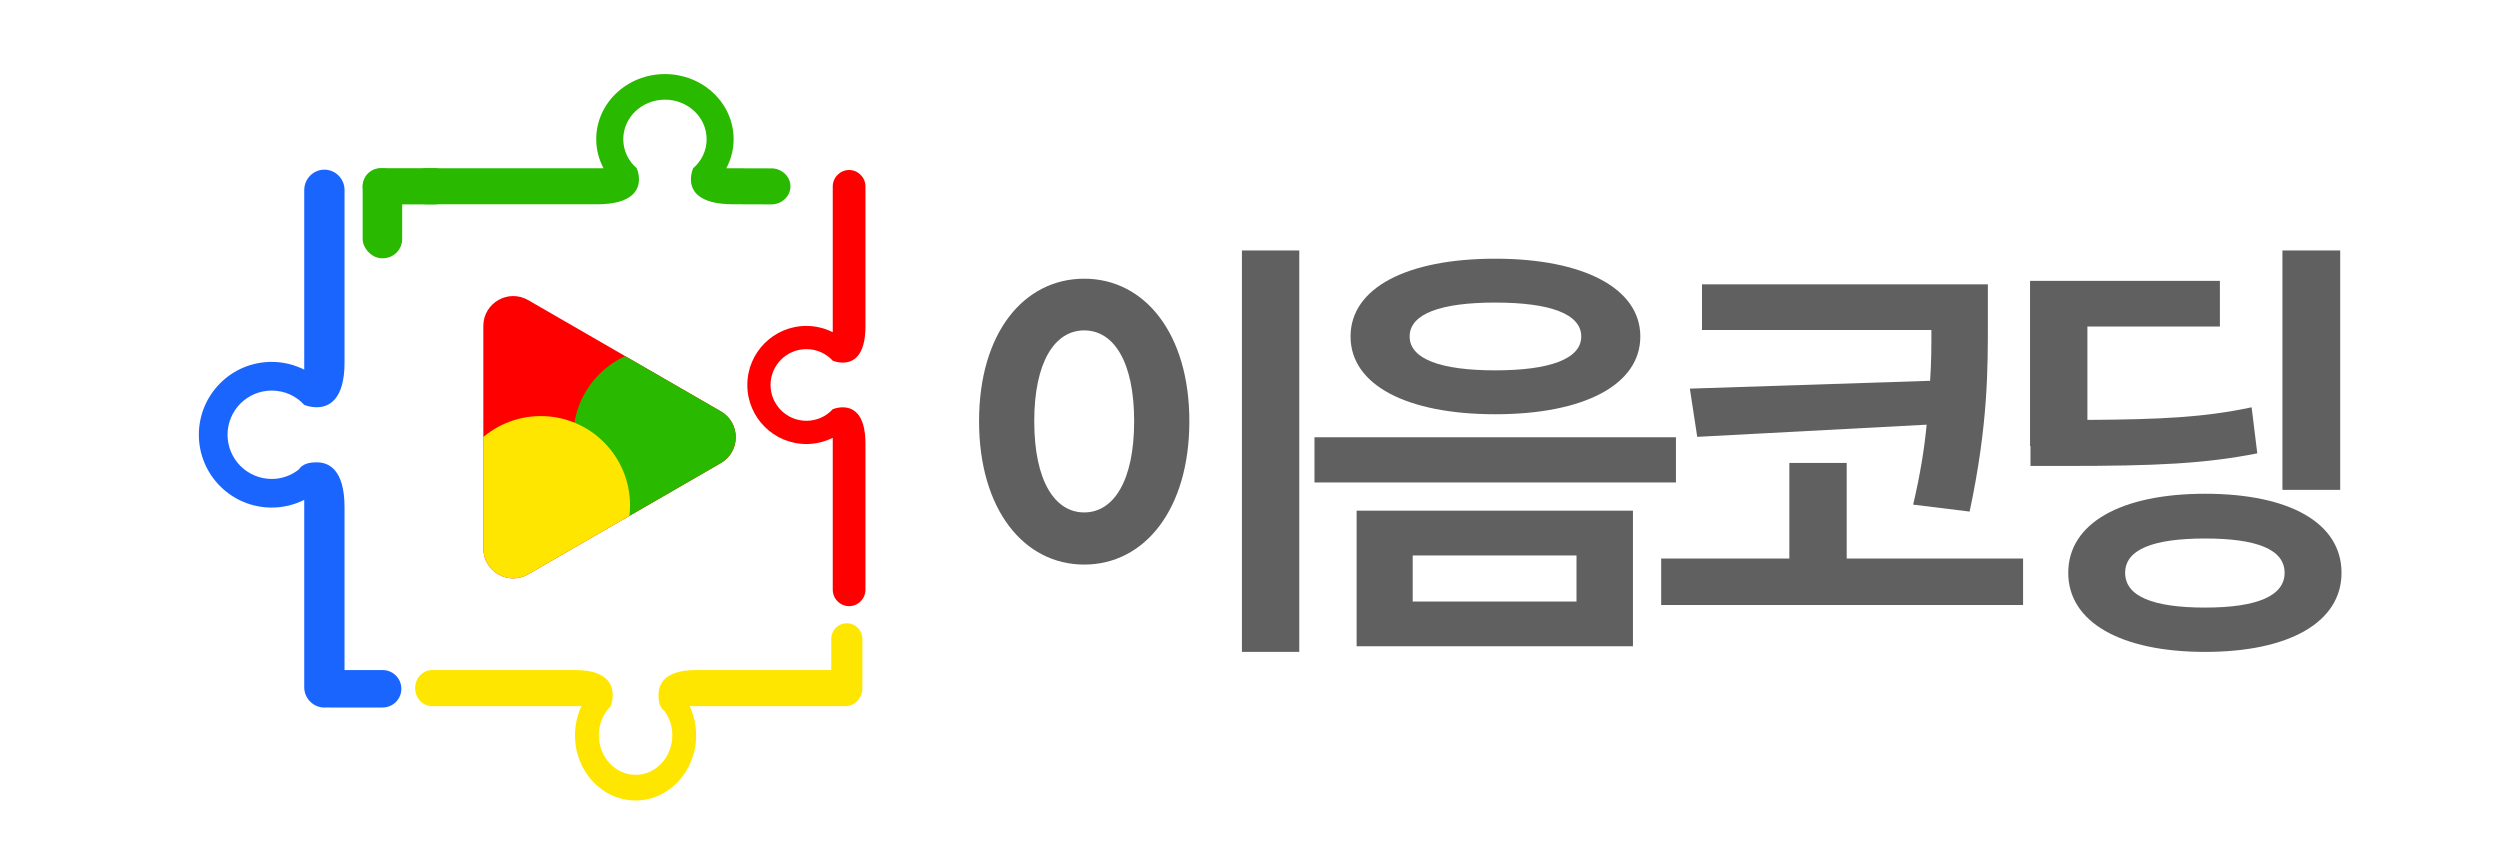 <?xml version="1.0" encoding="UTF-8"?><svg id="_레이어_1" xmlns="http://www.w3.org/2000/svg" xmlns:xlink="http://www.w3.org/1999/xlink" viewBox="0 0 1000 342.84"><defs><style>.cls-1{fill:none;}.cls-2{clip-path:url(#clippath);}.cls-3{fill:#ffe600;}.cls-4{fill:red;}.cls-5{fill:#1b65ff;}.cls-6{fill:#29ba00;}.cls-7{fill:#606060;}.cls-8{clip-path:url(#clippath-1);}</style><clipPath id="clippath"><path class="cls-1" d="m288.33,164.54l-77.07-44.5c-7.97-4.6-17.93,1.15-17.93,10.35v88.99c0,9.2,9.96,14.95,17.93,10.35l77.07-44.5c7.97-4.6,7.97-16.1,0-20.7h0Z"/></clipPath><clipPath id="clippath-1"><path class="cls-1" d="m288.33,164.54l-77.07-44.5c-7.97-4.6-17.93,1.15-17.93,10.35v88.99c0,9.2,9.96,14.95,17.93,10.35l77.07-44.5c7.97-4.6,7.97-16.1,0-20.7h0Z"/></clipPath></defs><path class="cls-7" d="m475.74,168.48c0,35.28-17.9,57.35-42.06,57.35s-42.06-22.07-42.06-57.35,17.9-57,42.06-57,42.06,21.9,42.06,57Zm-62.04,0c0,23.81,8.17,36.49,19.98,36.49s19.98-12.69,19.98-36.49-8.17-36.32-19.98-36.32-19.98,12.69-19.98,36.32Zm106.01-68.3v160.58h-22.94V100.19h22.94Z"/><path class="cls-7" d="m670.38,174.91v18.07h-144.59v-18.07h144.59Zm-14.25-40.32c0,19.46-22.77,31.11-58.04,31.11s-57.87-11.64-57.87-31.11,22.59-31.11,57.87-31.11,58.04,11.82,58.04,31.11Zm-2.95,69.69v54.22h-110.53v-54.22h110.53Zm-89.32-69.69c0,9.04,12.51,13.55,34.23,13.55s34.41-4.52,34.41-13.55-12.51-13.56-34.41-13.56-34.23,4.52-34.23,13.56Zm1.22,87.59v18.42h65.52v-18.42h-65.52Z"/><path class="cls-7" d="m809.23,223.4v18.59h-144.76v-18.59h51.27v-38.23h22.94v38.23h70.56Zm-37.19-71.08c.52-7.3.52-14.08.52-20.33h-91.76v-18.25h114.35v14.08c0,19.29.17,41.71-7.3,76.81l-22.59-2.78c2.78-11.82,4.52-22.42,5.39-31.98l-91.76,4.87-2.95-19.29,96.1-3.13Z"/><path class="cls-7" d="m902.9,181.34c-21.03,4.17-40.84,5.04-76.81,5.04h-13.9v-7.99h-.17v-66.04h75.94v18.25h-53v37.36c29.54-.17,46.92-1.04,65.69-5.04l2.26,18.42Zm33.71,47.79c0,19.81-21.03,31.63-54.57,31.63s-54.74-11.82-54.74-31.63,21.03-31.63,54.74-31.63,54.57,11.64,54.57,31.63Zm-22.77,0c0-9.38-11.12-13.73-31.8-13.73s-31.98,4.34-31.98,13.73,11.12,13.9,31.98,13.9,31.8-4.69,31.8-13.9Zm22.24-33.19h-23.11v-95.75h23.11v95.75Z"/><path class="cls-4" d="m288.33,164.54l-77.07-44.5c-7.97-4.6-17.93,1.15-17.93,10.35v88.99c0,9.2,9.96,14.95,17.93,10.35l77.07-44.5c7.97-4.6,7.97-16.1,0-20.7h0Z"/><g class="cls-2"><circle class="cls-6" cx="265.02" cy="174.89" r="35.71"/></g><g class="cls-8"><circle class="cls-3" cx="216.3" cy="202.14" r="35.71"/></g><path class="cls-5" d="m124.59,275.51h0c0-4.14,3.35-7.49,7.49-7.49h20.97c4.14,0,7.49,3.35,7.49,7.49h0c0,4.14-3.35,7.49-7.49,7.49h-20.97c-4.14,0-7.49-3.35-7.49-7.49Z"/><rect class="cls-6" x="145.06" y="67.34" width="15.81" height="35.96" rx="7.69" ry="7.69"/><rect class="cls-6" x="145.06" y="67.27" width="35.96" height="14.49" rx="7.21" ry="7.21"/><path class="cls-4" d="m333.1,74.61v58.27c-3.18-1.59-6.75-2.51-10.55-2.51-13.05,0-23.62,10.58-23.62,23.62s10.58,23.62,23.62,23.62c3.8,0,7.37-.92,10.55-2.51v60.77c0,3.62,2.94,6.59,6.54,6.59s6.54-2.97,6.54-6.59v-58.43c0-6.11-1.3-9.74-3.07-11.83-2.28-2.7-5.34-2.88-7.47-2.58-1.49.21-2.54.65-2.54.65-2.62,2.87-6.36,4.63-10.55,4.63-7.91,0-14.33-6.42-14.33-14.33s6.42-14.33,14.33-14.33c4.19,0,7.93,1.77,10.55,4.63h0s.31.13.79.27c1.77.54,6.18,1.41,9.22-2.19,1.77-2.1,3.07-5.72,3.07-11.83v-55.94c0-3.62-2.94-6.59-6.54-6.59s-6.54,2.97-6.54,6.59h0Z"/><path class="cls-6" d="m308.5,67.35l-17.97-.05c1.85-3.5,2.92-7.45,2.92-11.63,0-14.38-12.3-26.04-27.48-26.04s-27.48,11.66-27.48,26.04c0,4.18,1.07,8.13,2.92,11.63h-70.7c-4.21,0-7.67,3.24-7.67,7.21s3.45,7.21,7.67,7.21h67.98c7.11,0,11.33-1.43,13.77-3.38,3.15-2.51,3.35-5.88,3-8.24-.25-1.64-.76-2.8-.76-2.8-3.34-2.89-5.39-7.01-5.39-11.63,0-8.72,7.46-15.8,16.67-15.8s16.67,7.07,16.67,15.8c0,4.63-2.05,8.74-5.39,11.63h0s-.15.34-.32.87c-.63,1.94-1.64,6.82,2.55,10.16,2.45,1.95,6.66,3.38,13.77,3.38l15.25.05c4.21,0,7.67-3.24,7.67-7.21s-3.45-7.21-7.67-7.21h-.01Z"/><path class="cls-5" d="m121.69,75.98v71.87c-3.92-1.96-8.33-3.1-13.01-3.1-16.09,0-29.14,13.04-29.14,29.14s13.04,29.14,29.14,29.14c4.68,0,9.09-1.13,13.01-3.09v74.95c0,4.47,3.63,8.13,8.06,8.13s8.06-3.66,8.06-8.13v-72.07c0-7.54-1.59-12-3.78-14.6-1.9-2.26-4.23-3.07-6.36-3.25h.03c-.07-.01-.12-.01-.19-.01-.6-.05-1.18-.05-1.72-.01-1.75.07-3.03.41-3.95.85-.06.03-.14.06-.14.06-.02.02-.04.04-.06.05-1.32.69-1.88,1.52-2.03,1.82-3.01,2.39-6.76,3.84-10.92,3.84-9.76,0-17.67-7.91-17.67-17.67s7.91-17.67,17.67-17.67c5.17,0,9.78,2.17,13.01,5.72,0,0,.38.16.97.34,2.18.67,7.63,1.73,11.37-2.71,2.18-2.59,3.78-7.06,3.78-14.6v-68.99c0-4.47-3.63-8.13-8.06-8.13s-8.06,3.66-8.06,8.13h0Z"/><path class="cls-3" d="m338.73,279.21h0c-3.44,0-6.23-2.79-6.23-6.23v-17.44c0-3.44,2.79-6.23,6.23-6.23h0c3.44,0,6.23,2.79,6.23,6.23v17.44c0,3.44-2.79,6.23-6.23,6.23Z"/><path class="cls-3" d="m172.8,282.46h59.77c-1.63,3.51-2.58,7.46-2.58,11.65,0,14.41,10.85,26.08,24.23,26.08s24.23-11.68,24.23-26.08c0-4.19-.94-8.14-2.57-11.65h62.33c3.72,0,6.76-3.25,6.76-7.22s-3.04-7.22-6.76-7.22h-59.93c-6.27,0-9.98,1.43-12.14,3.39-1.87,1.7-2.55,3.79-2.71,5.7v-.03c-.01.06-.01.11-.01.17-.04.54-.04,1.06-.01,1.54.06,1.57.34,2.71.71,3.54.02.05.05.13.05.13.02.02.03.04.05.05.58,1.18,1.26,1.68,1.51,1.82,1.99,2.69,3.2,6.05,3.2,9.78,0,8.74-6.58,15.82-14.69,15.82s-14.69-7.08-14.69-15.82c0-4.63,1.81-8.75,4.75-11.65,0,0,.13-.34.28-.87.56-1.95,1.44-6.83-2.25-10.18-2.15-1.95-5.87-3.39-12.14-3.39h-57.37c-3.72,0-6.76,3.25-6.76,7.22s3.04,7.22,6.76,7.22v.02Z"/></svg>